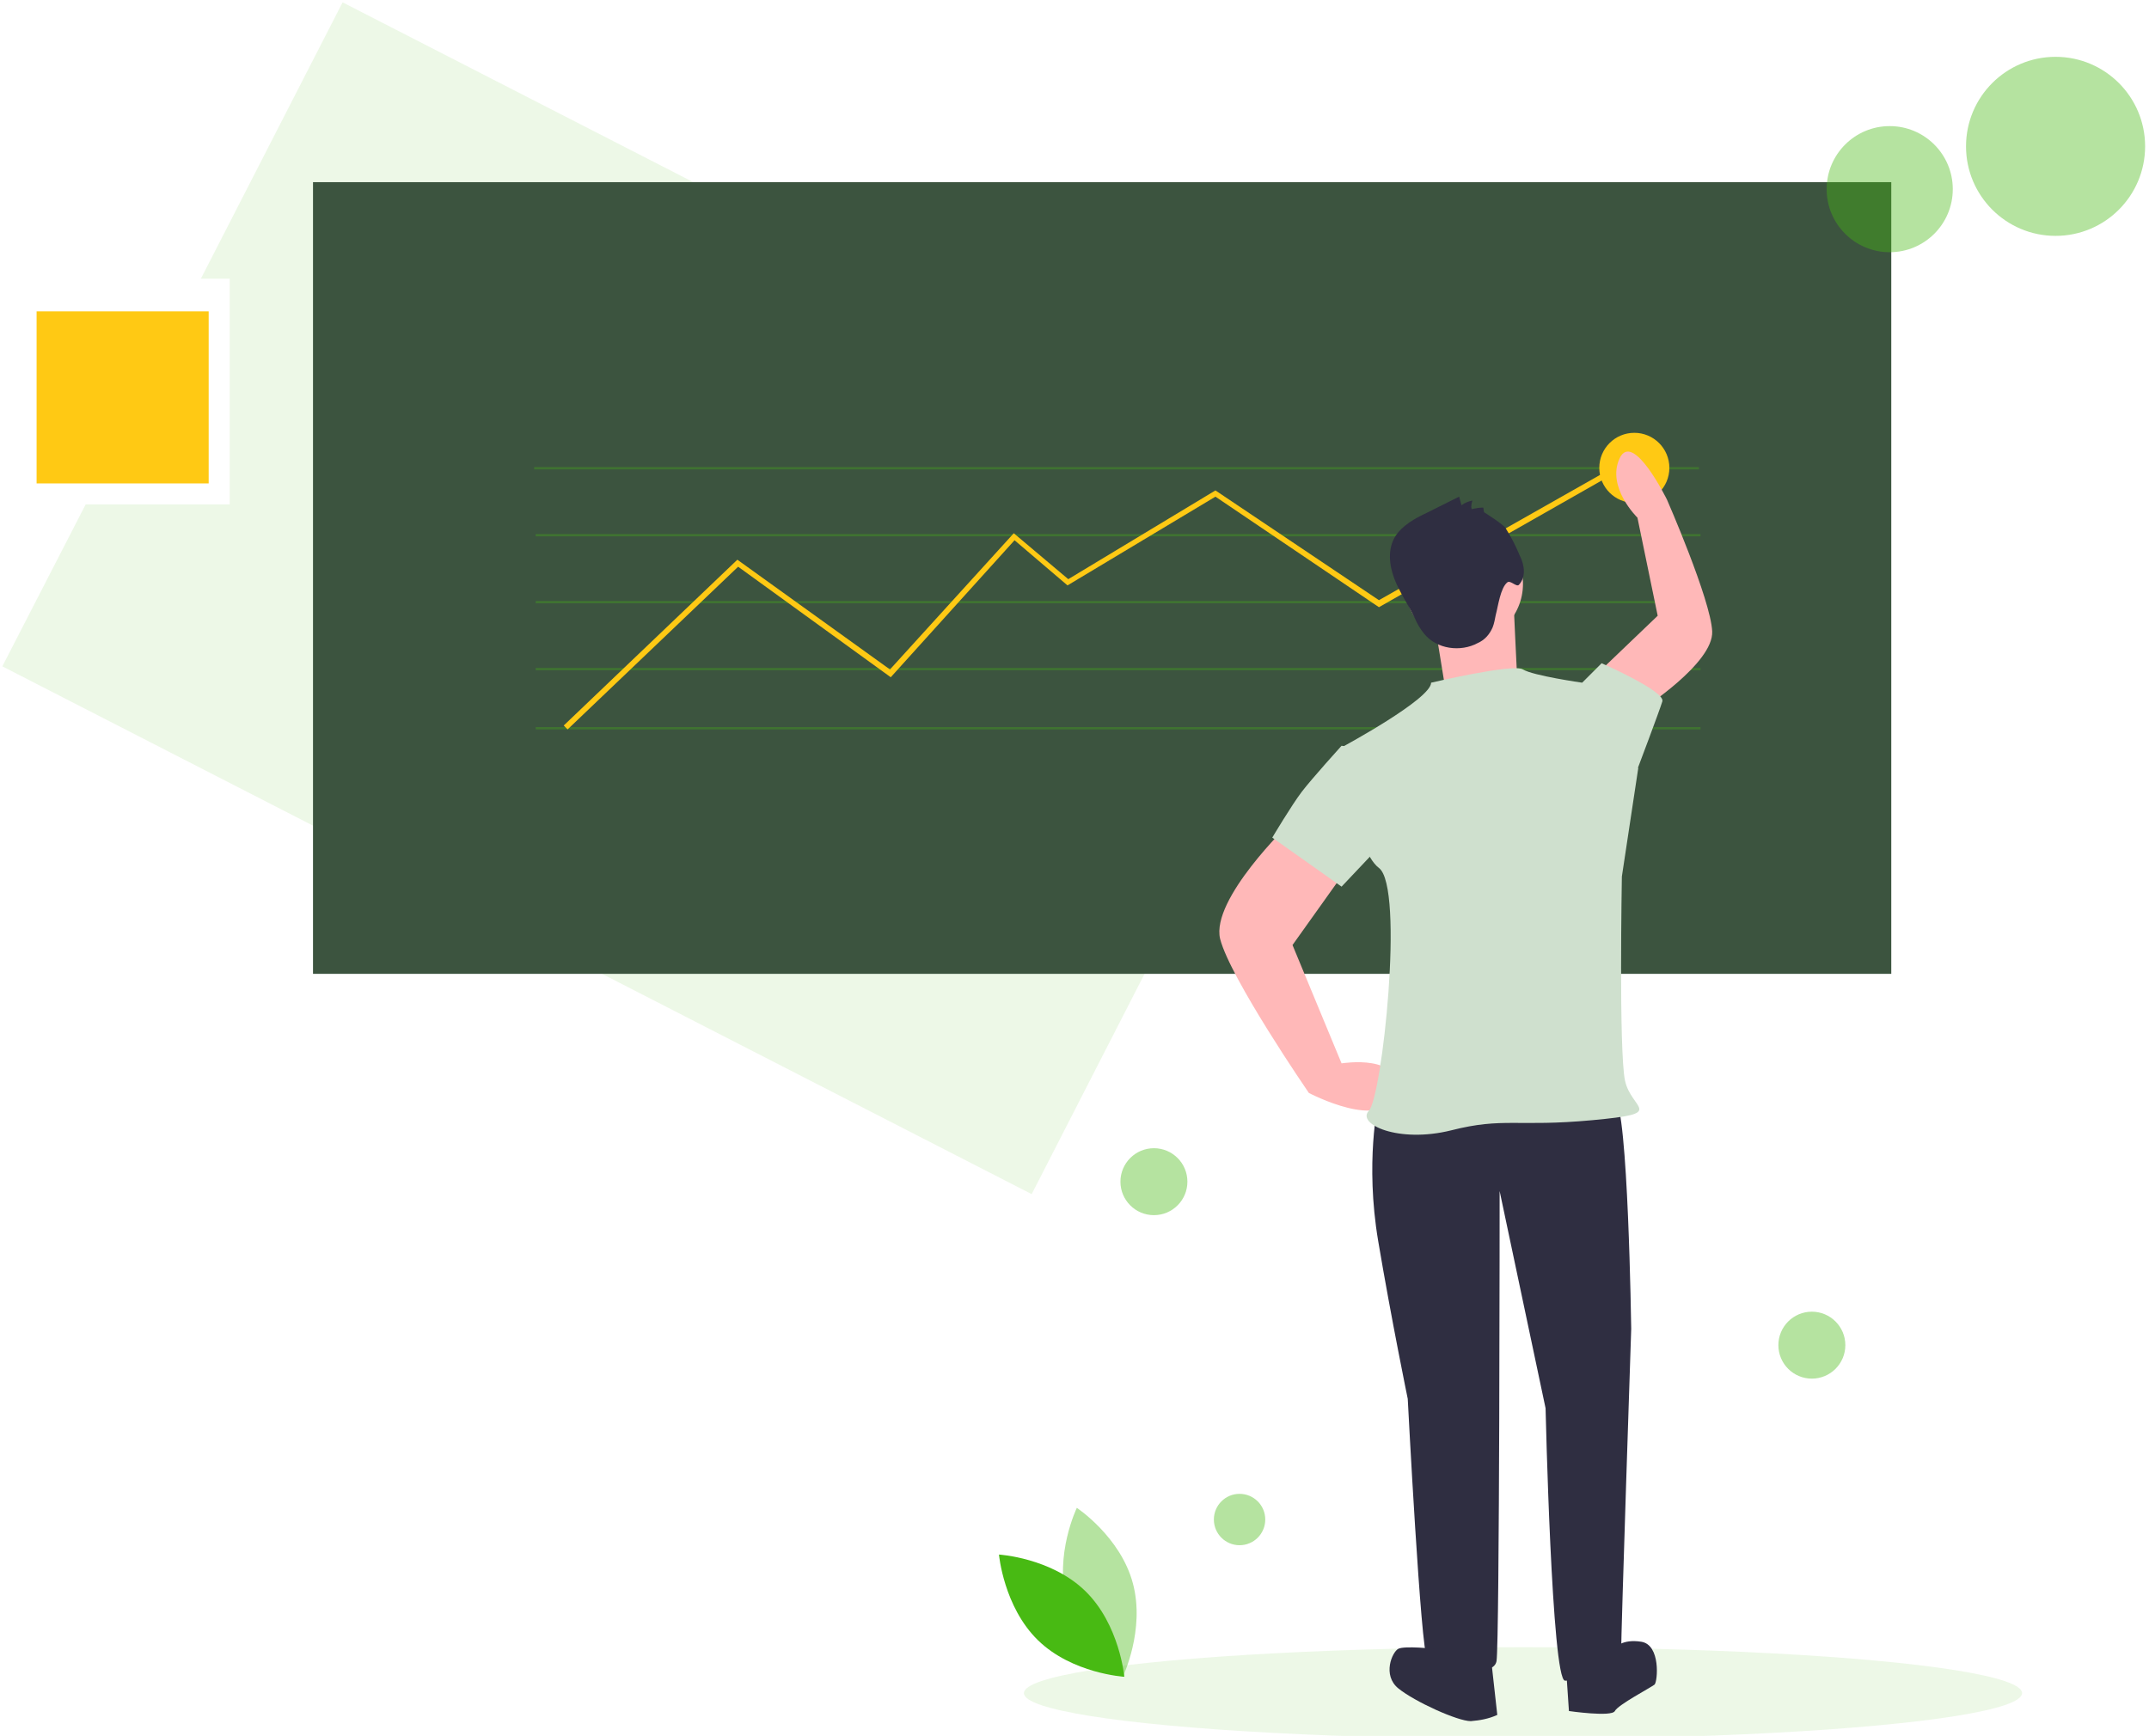 <?xml version="1.0" encoding="utf-8"?>
<!-- Generator: Adobe Illustrator 25.0.1, SVG Export Plug-In . SVG Version: 6.00 Build 0)  -->
<svg version="1.1" id="Layer_1" xmlns="http://www.w3.org/2000/svg" xmlns:xlink="http://www.w3.org/1999/xlink" x="0px" y="0px"
	 viewBox="0 0 276 223" style="enable-background:new 0 0 276 223;" xml:space="preserve">
<style type="text/css">
	.st0{opacity:0.1;fill:#48BA13;enable-background:new    ;}
	.st1{fill:#3C543F;}
	.st2{opacity:0.3;fill:#48BA13;enable-background:new    ;}
	.st3{fill:#FFC914;}
	.st4{opacity:0.4;fill:#48BA13;enable-background:new    ;}
	.st5{fill:#48BA13;}
	.st6{fill:#2F2E41;}
	.st7{fill:#FFB8B8;}
	.st8{fill:#CFE0CE;}
</style>
<g>
	<polygon class="st0" points="44,0.3 25.8,35.8 29.5,35.8 29.5,64.8 11,64.8 0.3,85.6 132.5,153.4 176.2,68.1 	"/>
	<rect x="40.2" y="23.4" class="st1" width="202.7" height="101.7"/>
	<rect x="68.6" y="60" class="st2" width="149.6" height="0.3"/>
	<rect x="68.8" y="68.6" class="st2" width="149.6" height="0.3"/>
	<rect x="68.8" y="85.8" class="st2" width="149.6" height="0.3"/>
	<rect x="68.8" y="93.4" class="st2" width="149.6" height="0.3"/>
	<rect x="68.8" y="77.2" class="st2" width="149.6" height="0.3"/>
	<ellipse class="st0" cx="195.6" cy="217.5" rx="64.1" ry="5.9"/>
	<polygon class="st3" points="72.9,93.7 72.4,93.2 94.7,71.9 114.3,86 130.2,68.5 137.2,74.4 156.1,63 177.1,77.1 210.1,58.4 
		210.5,59 177.1,78 156.1,63.8 137.1,75.2 130.3,69.4 114.4,87 94.8,72.8 	"/>
	<path class="st4" d="M137,205.7c1.6,6,7.2,9.7,7.2,9.7s2.9-6,1.3-12c-1.6-6-7.2-9.7-7.2-9.7S135.4,199.7,137,205.7z"/>
	<path class="st5" d="M139.4,204.4c4.4,4.3,5,11,5,11s-6.7-0.4-11.1-4.7c-4.4-4.3-5-11-5-11S135,200.1,139.4,204.4z"/>
	<circle class="st4" cx="264" cy="18.8" r="11.5"/>
	<circle class="st4" cx="242.7" cy="24.3" r="8.1"/>
	<circle class="st4" cx="232.7" cy="172.8" r="4.3"/>
	<circle class="st4" cx="159.2" cy="195.2" r="3.3"/>
	<circle class="st4" cx="148.2" cy="151.8" r="4.3"/>
	<circle class="st3" cx="209.9" cy="60.1" r="4.5"/>
	<path class="st6" d="M180.8,141.3l-3.8,0.4c0,0-1.7,7.6,0,17.7c1.7,10.1,3.8,20.3,3.8,20.3s1.7,32.9,2.5,33.3
		c0.8,0.4,8.4,3,8.9,0.4c0.4-2.5,0.4-60.4,0.4-60.4l5.9,27.9c0,0,0.8,35,2.5,35c1.7,0,7.2-0.4,7.2-3.4s1.3-41.8,1.3-41.8
		s-0.4-28.7-2.1-29.5C205.7,140.5,180.8,141.3,180.8,141.3z"/>
	<path class="st6" d="M184.2,211.8c0,0-3.8-0.4-4.6,0c-0.8,0.4-2.1,3.4,0,5.1c2.1,1.7,7.6,4.2,9.3,4.2c1.2-0.1,2.3-0.3,3.4-0.8
		l-0.8-7.2L184.2,211.8z"/>
	<path class="st6" d="M201.1,213.9l0.4,5.9c0,0,5.5,0.8,5.9,0c0.4-0.8,4.6-3,5.1-3.4c0.4-0.4,0.8-5.1-1.7-5.5
		c-2.5-0.4-3.4,0.8-3.4,0.8L201.1,213.9z"/>
	<path class="st7" d="M165.6,105.8c0,0-10.1,9.7-8.9,14.8c1.3,5.1,11.4,19.8,11.4,19.8s9.7,5.1,11,0c1.3-5.1-6.8-3.8-6.8-3.8
		l-6.3-15.2l7.2-10.1L165.6,105.8z"/>
	<path class="st7" d="M210.9,91.1c0,0,9.2-5.9,9-10c-0.2-4.1-5.8-16.9-5.8-16.9s-4.4-9-6.1-5.3s2.3,7.6,2.3,7.6l2.6,12.6l-7,6.7
		L210.9,91.1z"/>
	<circle class="st7" cx="188" cy="75" r="7.6"/>
	<path class="st7" d="M184.2,79.7l1.3,8l9.3-1.7c0,0-0.4-8-0.4-8.9S184.2,79.7,184.2,79.7z"/>
	<path class="st8" d="M183.8,87.7c0,0,10.6-2.5,11.8-1.7c1.3,0.8,7.6,1.7,7.6,1.7l7.2,11l-2.1,13.9c0,0-0.4,22.4,0.4,26.2
		c0.8,3.8,5.5,4.2-4.2,5.1s-11.4-0.4-18.1,1.3c-6.8,1.7-12.2-0.8-10.6-2.5c1.7-1.7,4.6-28.7,1.3-31.2s-4.6-15.6-4.6-15.6
		S183.8,89.8,183.8,87.7z"/>
	<path class="st8" d="M201.9,89l1.3-1.3l2.5-2.5c0,0,8.2,3.6,7.8,4.9c-0.4,1.3-3.2,8.7-3.2,8.7l-3.8,1.3L201.9,89z"/>
	<path class="st8" d="M177.4,96.6l-5.1-0.8c0,0-3.8,4.2-5.1,5.9s-3.8,5.9-3.8,5.9l8.9,6.3l6.8-7.2L177.4,96.6z"/>
	<path class="st6" d="M190.6,65.8l-0.1-0.6c-0.5,0-1,0.1-1.5,0.2c-0.1-0.4,0-0.7,0.1-1.1c-0.5,0.1-1,0.3-1.4,0.6l-0.3-1.1l-4.2,2.1
		c-1.5,0.7-3.1,1.6-4,3c-1,1.6-0.8,3.7-0.1,5.5c0.7,1.8,1.8,3.3,2.6,5c0.3,0.7,0.7,1.4,1.2,2c1.6,2,4.7,2.4,6.9,1.2
		c0.9-0.4,1.5-1.1,1.9-2c0.2-0.5,0.3-1.1,0.4-1.6c0.3-1.1,0.6-3.5,1.5-4.2c0.4-0.3,1.2,0.7,1.5,0.3c0.9-1,0.7-2.5,0.1-3.7
		c-0.5-1.2-1.1-2.4-1.8-3.5C193.3,67.5,190.6,65.8,190.6,65.8z"/>
	<rect x="4.7" y="40" class="st3" width="22.1" height="22.1"/>
</g>
</svg>
